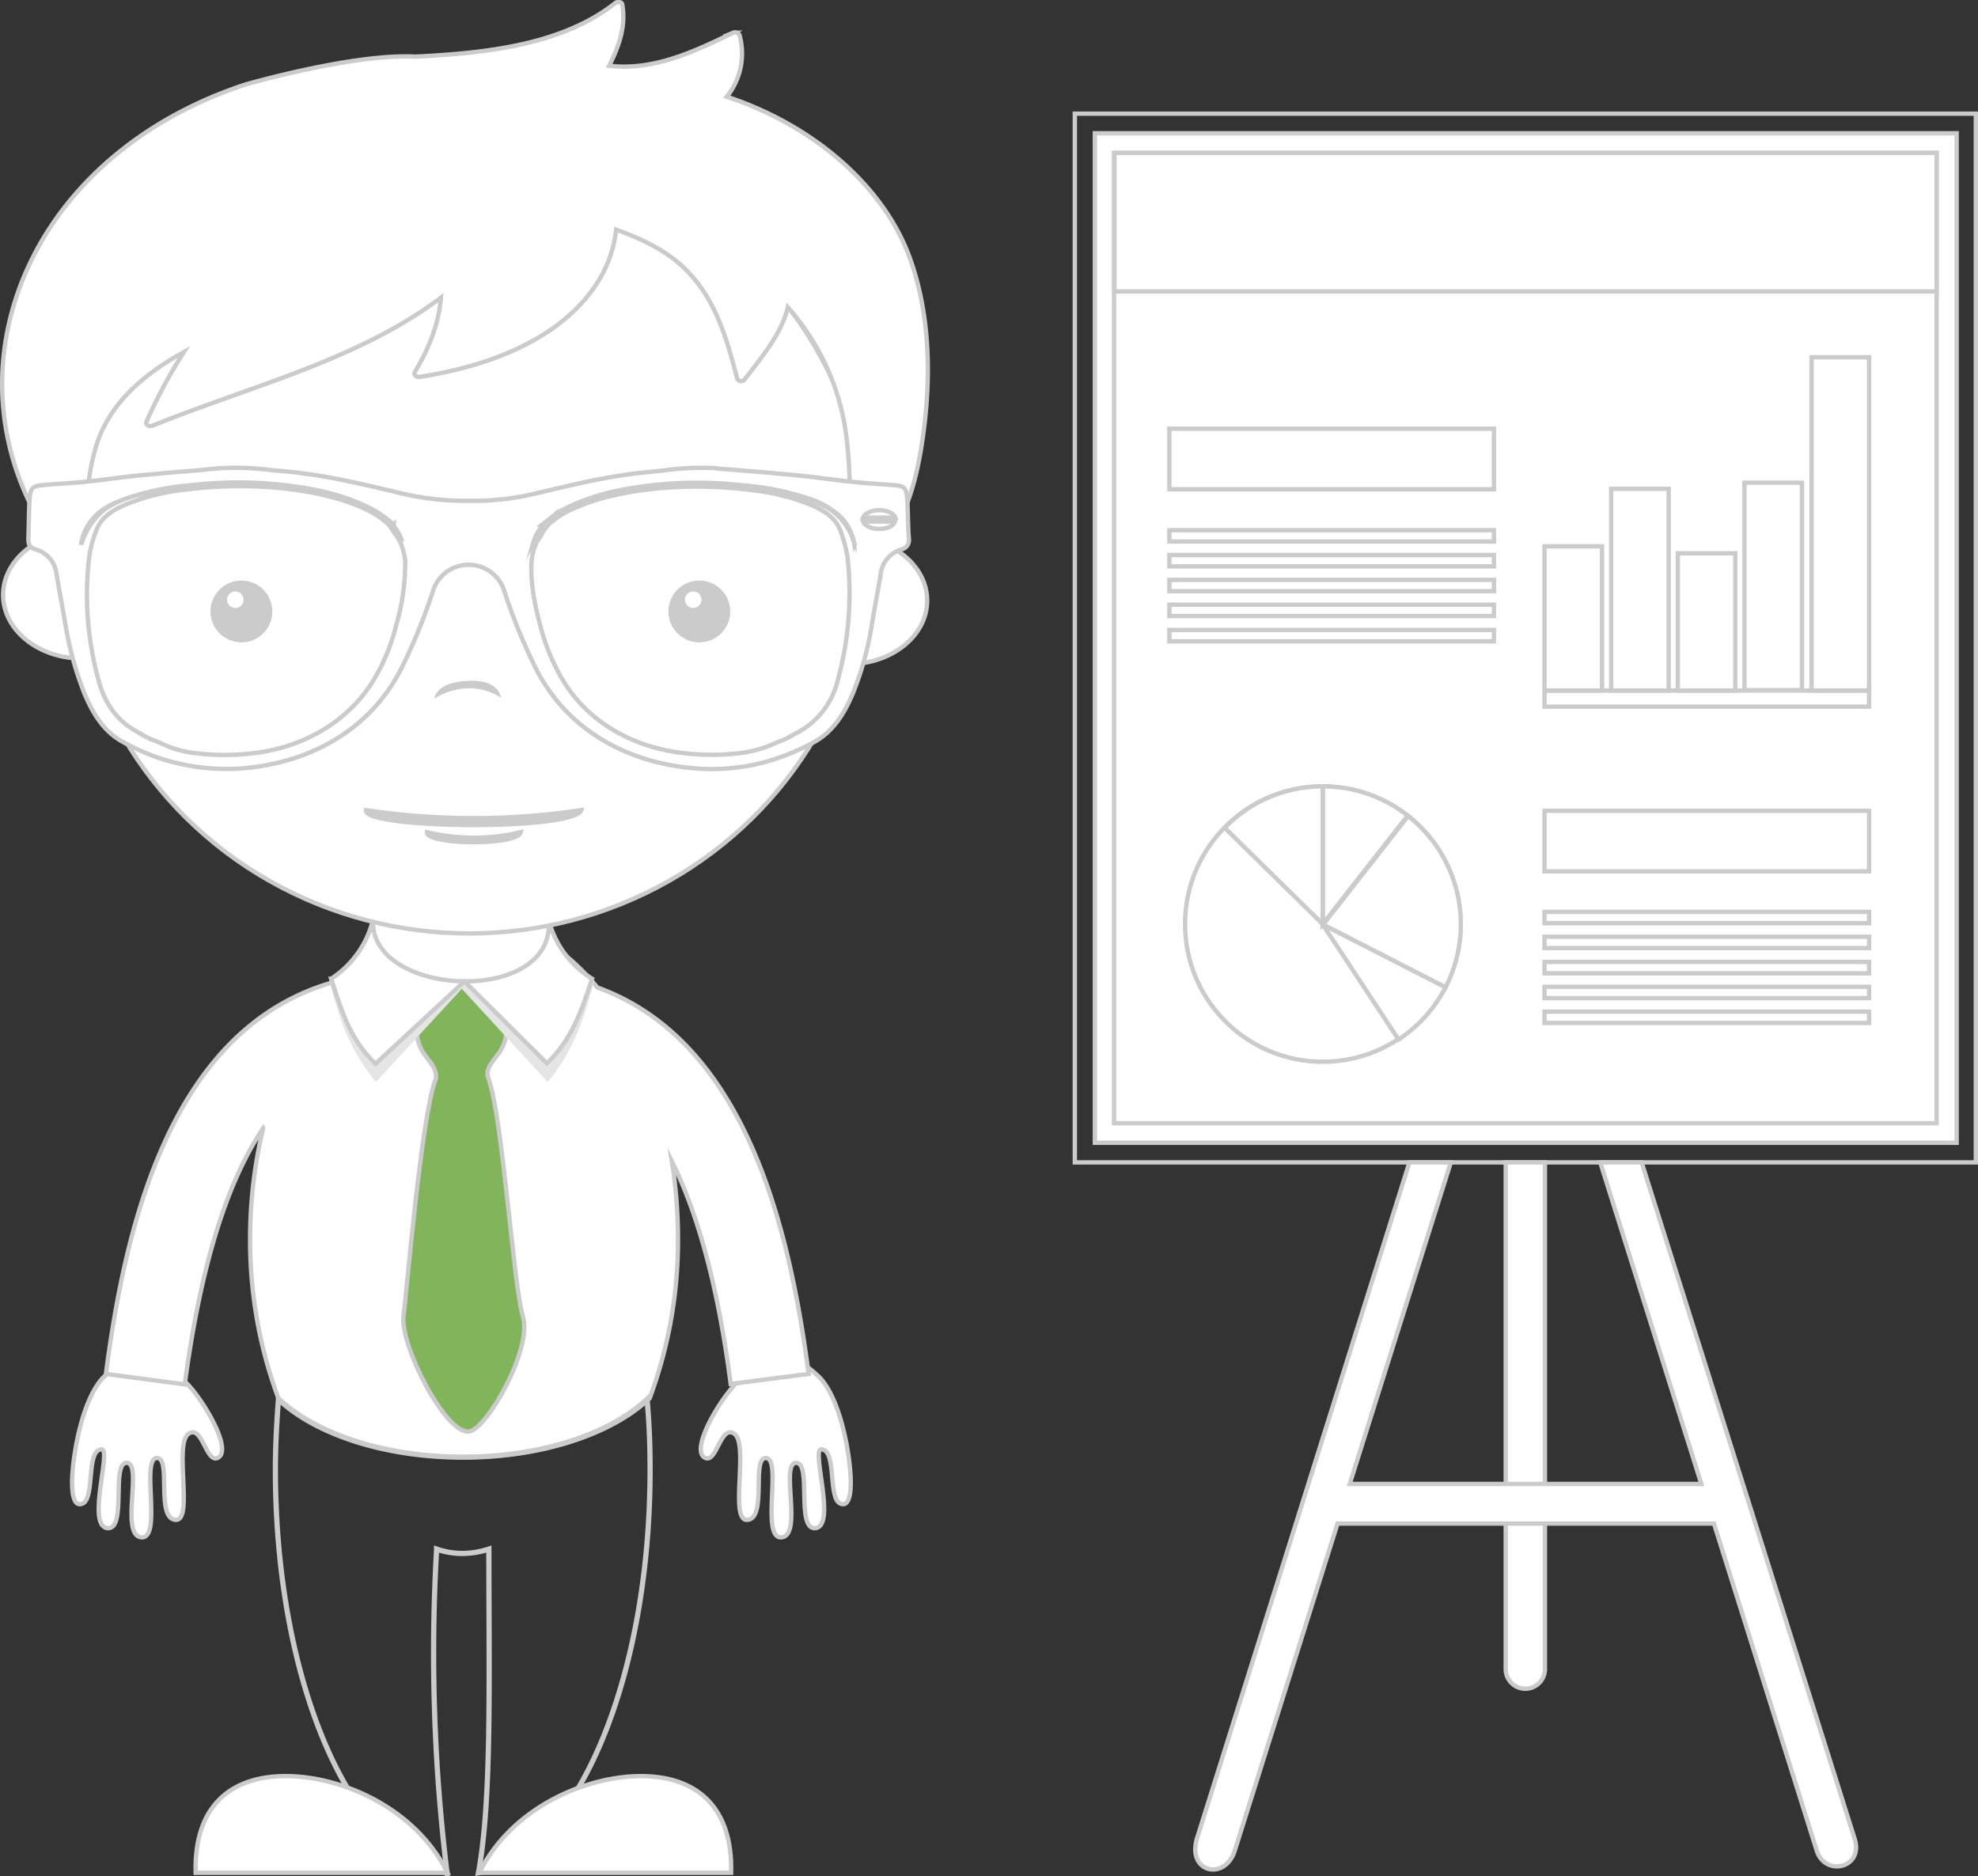 <svg xmlns="http://www.w3.org/2000/svg" viewBox="0 0 454 430.58"><rect x="0" y="0" width="454" height="430.58" fill="#333333" stroke="none"/><defs><style>.a,.e,.f{fill:#fff;}.a,.b,.c,.e,.g,.i{stroke:#cbcbcb;}.a,.b,.c,.g{stroke-miterlimit:22.93;}.b,.i{fill:none;}.b{stroke-width:1.2px;}.c{fill:#82b45c;}.d{fill:#e5e5e5;}.e,.i{stroke-miterlimit:10;}.g,.h{fill:#cbcbcb;}</style></defs><title>persone1</title><path class="a" d="M41.71,316.44c3.9,3,11.9,16,8.4,18.1-2.8,1.6-3.6-7.6-6.8-5.5-3.5,2.3,1.2,20.1-3,19.8-4.7-.3-0.8-14.6-4.4-14.2s1.4,18.7-3.5,18.2,0.4-17-3.3-17.1,0.1,15.3-4.4,15c-5-.4,1-18.2-1.4-18.1-3.9.2-1.1,12.6-5,12.6-2.3,0-2.1-6.7-.8-13.8,1.2-6.3,3.4-12.7,6.5-15.6C30.41,309.74,34.71,311.14,41.71,316.44Z" transform="translate(0 0)"/><path class="a" d="M170.11,316.44c-3.9,3-11.9,16-8.4,18.1,2.8,1.6,3.6-7.6,6.8-5.5,3.5,2.3-1.2,20.1,3,19.8,4.7-.3.8-14.6,4.4-14.2s-1.4,18.7,3.5,18.2-0.4-17,3.3-17.1-0.1,15.3,4.4,15c5-.4-1-18.2,1.4-18.1,3.9,0.2,1.1,12.6,5,12.6,2.3,0,2.1-6.7.8-13.8-1.2-6.3-3.4-12.7-6.5-15.6C181.41,309.74,177.11,311.14,170.11,316.44Z" transform="translate(0 0)"/><ellipse class="a" cx="18.81" cy="136.54" rx="18.1" ry="14.6"/><ellipse class="a" cx="194.71" cy="137.84" rx="18.1" ry="14.6"/><path class="a" d="M185.61,315.34c-4.3-32.4-14-76.2-48.5-88.7-8.4-10.2-19.1-16.3-30.7-16.3-11.1,0-21.4,5.6-29.6,15-37.8,10.5-48.1,56.3-52.5,90l18.1,2.4c4-30.1,10.7-48,18-58.8a108.26,108.26,0,0,0-3,25.3,103.82,103.82,0,0,0,6.5,36.7c8.5,8,24.4,13.5,42.6,13.5s34.1-5.4,42.6-13.5a103.82,103.82,0,0,0,6.5-36.7,113.3,113.3,0,0,0-1.4-17.7c5.5,11.1,10.4,27.2,13.5,51.1Z" transform="translate(0 0)"/><rect class="a" x="85.61" y="176.64" width="40.6" height="51.8"/><path class="b" d="M106.31,334.44c-18.1,0-33.9-5.3-42.4-13.3-0.4,5.3-.7,10.7-0.7,16.2,0,48.6,17.4,88.5,39.4,92.5a414,414,0,0,1-2.4-74.2v-0.1a18,18,0,0,0,6,1,19.86,19.86,0,0,0,6-1v0.1c0,30.4.7,57.3-2.4,74.2,22.1-4,39.4-43.9,39.4-92.5,0-5.5-.2-11-0.7-16.2C140.21,329,124.41,334.44,106.31,334.44Z" transform="translate(0 0)"/><path class="c" d="M92.61,302.14c0.8-6.4,4.1-45.6,7.3-54.2,0.7-1.9-.9-3.8-1.7-4.9-6.4-7.4.2-17.5,7.7-17.5s14.2,9.8,7.8,17.2c-0.8,1.1-2.4,2.9-1.6,4.8,3.2,8.4,5.8,48,7.9,54.6,2.3,7.3-8.2,25.8-12.3,26.4C102.41,329.44,91.81,308.84,92.61,302.14Z" transform="translate(0 0)"/><path class="d" d="M106,226.94l-19.7,21.4c-6.1-7.2-8.5-14.8-10.7-23.2,6.1-3.5,8.7-7.2,10.2-13.8-0.8,17.7,42.2,20.1,40.3-.1,1.4,6.8,3.4,11.7,10.3,13.8-2.2,8.2-4.7,16.2-10.7,23.3Z" transform="translate(0 0)"/><path class="a" d="M106.61,225.24l-20.4,18.9c-6.1-5.7-8-12.9-10.2-19.5a22.56,22.56,0,0,0,9.6-13.5c-0.8,17.9,42.2,19.7,40.3-.1a22.36,22.36,0,0,0,10,13.6c-2.2,6.5-4.4,13.8-10.4,19.4Z" transform="translate(0 0)"/><path class="a" d="M65.61,407.64c12.6,0,29.7,7.2,37.1,22.2H44.91C44.51,414.54,52.91,407.64,65.61,407.64Z" transform="translate(0 0)"/><path class="a" d="M147.11,407.64c-12.6,0-29.7,7.2-37.1,22.2h57.8C168.21,414.54,159.71,407.64,147.11,407.64Z" transform="translate(0 0)"/><circle class="e" cx="55.91" cy="140.44" r="20.3"/><ellipse class="a" cx="107.71" cy="124.44" rx="91.6" ry="89.8"/><circle class="f" cx="158.71" cy="130.34" r="20.3"/><path class="g" d="M133.41,185.94c-1.7,4.8-50.3,4.3-49.4,0A166.93,166.93,0,0,0,133.41,185.94Z" transform="translate(0 0)"/><path class="g" d="M119.51,191c-0.7,3.2-21.9,2.9-21.5,0A46,46,0,0,0,119.51,191Z" transform="translate(0 0)"/><circle class="h" cx="55.41" cy="140.34" r="7.1"/><circle class="e" cx="54.01" cy="137.64" r="2.4"/><circle class="h" cx="160.51" cy="140.34" r="7.1"/><circle class="e" cx="159.11" cy="137.64" r="2.4"/><path class="h" d="M115,160.14s-0.4-4.1-7.1-3.9c-8.1.2-8.2,4.1-8.2,4.1S107.11,155.14,115,160.14Z" transform="translate(0 0)"/><path class="e" d="M95.31,13h0c16.6-.8,33.9-2.8,45.9-12.3,0.5-.4,1.5-0.3,1.6.3,0.9,5-.7,9.5-3,14.1,10.4,1.2,19.8-3.4,28.5-7.6a1.11,1.11,0,0,1,1.4.5,15.76,15.76,0,0,1-2.9,14.2c19.5,6.4,35.8,20.2,41.9,36.7,4.6,12.5,5,26.4,3.4,39.2-1.4,11.2-4.2,24.9-15.1,32.8-0.6.4-1.6,0.1-1.6-.5-0.5-10.7.2-21.4-1.4-32a55.14,55.14,0,0,0-13.2-27.9c-1.3,6-6.1,11.6-9.9,16.6a1,1,0,0,1-1.7-.2c-2.2-8.3-4.6-17.5-11.2-24.4-4.3-4.6-10.2-7.5-16.6-9.8a28,28,0,0,1-3.7,11.2c-7.8,13.2-24.3,20-41.4,22.6-0.8.1-1.4-.5-1.1-1.1,3.3-5.5,5.5-11.1,6-17.1-18.9,14.3-43.4,20.2-66.2,29.4-0.7.3-1.7-.2-1.4-0.9a117.83,117.83,0,0,1,8.6-16c-9.7,5.3-17.4,12.3-20.2,21.8-2.7,9.1-2.4,18.6-2.9,28,0,0.8-1.2,1-1.8.4C4.21,116.34-1.29,97.94,1,80.24c3.5-26.9,23.7-50.4,55.2-60.8C56.21,19.44,81,12.24,95.31,13Z" transform="translate(0 0)"/><path class="e" d="M208.31,116.14c0-.6-0.1-1.2-0.1-1.8-0.2-2.3-.6-2.8-3-3-3-.2-6-0.4-9-0.7-4.3-.4-8.6-1.1-12.9-1.5-1.8-.2-3.5-0.3-5.3-0.5-3.1-.3-6.2-0.5-9.4-0.8-1.5-.1-3.1-0.2-4.6-0.4a62.2,62.2,0,0,0-11.4.5c-2.5.3-5,.5-7.5,0.8-3.5.5-7,1.1-10.3,1.8-4.2.9-8.4,1.9-12.6,2.9a61.19,61.19,0,0,1-14.7,1.5,64.34,64.34,0,0,1-14.5-1.5c-4.2-1-8.4-2-12.6-2.9-3.4-.7-6.9-1.4-10.3-1.8-2.5-.4-5-0.6-7.6-0.8a61.81,61.81,0,0,0-11.4-.5c-1.5.1-3.1,0.2-4.6,0.4-3.1.3-6.2,0.5-9.4,0.8-1.8.2-3.5,0.3-5.3,0.5-4.3.4-8.6,1.1-12.9,1.5-3,.3-6,0.4-9.1.7-2.3.2-2.8,0.7-3,3,0,0.6-.1,1.2-0.1,1.8-0.1,2.5-.1,5-0.2,7.5,0,1.1.2,2,1.5,2.4a6.72,6.72,0,0,1,5,5.9c0.6,3.6,1.3,7.2,1.9,10.8a79.07,79.07,0,0,0,4.5,16.5c1.9,4.5,4.4,8.7,8.9,11.1a51.14,51.14,0,0,0,9.3,4,49.48,49.48,0,0,0,16.7,2.1c15.9-.9,30.3-8.4,37.7-22.8a129.65,129.65,0,0,0,7.4-18.1,8.57,8.57,0,0,1,16.3,0,129.66,129.66,0,0,0,7.4,18.1c7.4,14.4,21.8,21.9,37.7,22.8a47.09,47.09,0,0,0,16.7-2.1,54.33,54.33,0,0,0,9.3-4c4.4-2.4,7-6.6,8.9-11.1a72,72,0,0,0,4.5-16.5c0.6-3.6,1.3-7.2,1.9-10.8a6.72,6.72,0,0,1,5-5.9,2.18,2.18,0,0,0,1.5-2.4C208.41,121.14,208.41,118.64,208.31,116.14ZM13,121.44c-1.8,0-3.3-.7-3.7-1.7h7.4C16.31,120.74,14.81,121.44,13,121.44Zm-3.6-2.6c0.4-1,1.9-1.7,3.7-1.7s3.3,0.7,3.7,1.7H9.41Zm9.5,5.4c-0.1.2-.1,0.4-0.2,0.6s-0.1.1-.1,0.2a11.6,11.6,0,0,1,3-6.3c2.1-2.3,4.8-3.4,7.6-4.4a62.55,62.55,0,0,1,14.9-3,95.24,95.24,0,0,1,16.9-.4c8.6,0.7,17.1,2,24.9,6.2a9.13,9.13,0,0,1,1.3.8c0.1,0.1.3,0.2,0.4,0.3a5.55,5.55,0,0,1,.8.6h0.1c0.6,0.5,1.2,1,1.9,1.5a0.37,0.37,0,0,1-.3.1,10.1,10.1,0,0,1,2.2,3.9,3.17,3.17,0,0,0-.8-1.2c-0.2-.4-0.5-0.8-0.7-1.2a9,9,0,0,0-1.5-1.9,4.62,4.62,0,0,1-.7-0.7,1.38,1.38,0,0,0-.4-0.3c-0.2-.2-0.4-0.3-0.6-0.5-0.4-.2-0.7-0.5-1.1-0.7a30.15,30.15,0,0,0-5.7-2.8c-1.1-.4-2.3-0.8-3.4-1.1a79.84,79.84,0,0,0-23.3-3.1,85.66,85.66,0,0,0-22.5,2.8,23.91,23.91,0,0,0-7.2,3,15.94,15.94,0,0,0-5.5,7.6h0Zm72,19.4a45.6,45.6,0,0,1-5.3,12.7c-6.1,9.8-16.8,15.5-28.1,16.6a52.62,52.62,0,0,1-11.9,0,24.19,24.19,0,0,1-7.9-2c-1-.5-2.1-0.9-3.1-1.3a21.48,21.48,0,0,1-2.6-1.4c-5.1-2.6-8-6.8-9.4-12.2a73.52,73.52,0,0,1-2.1-28.4A27.25,27.25,0,0,1,22,122c1.1-3.2,3.7-4.8,6.6-6.1a50.9,50.9,0,0,1,13.8-3.5,98.34,98.34,0,0,1,21.7-.4c6.9,0.7,13.7,2,20.1,5a20.62,20.62,0,0,1,3.7,2.3,17.41,17.41,0,0,1,1.4,1.2c0.5,0.6.8,1.3,1.3,1.9a12.23,12.23,0,0,1,1.2,1.9,13.72,13.72,0,0,1,1.2,4.4,50.16,50.16,0,0,1-2.1,14.9h0ZM192.31,156a18.42,18.42,0,0,1-9.4,12.2c-0.9.4-1.7,1-2.6,1.4s-2.1.8-3.1,1.3a27,27,0,0,1-7.9,2,52.62,52.62,0,0,1-11.9,0c-11.3-1.1-22.1-6.7-28.1-16.6a47.41,47.41,0,0,1-5.3-12.7c-1.3-4.9-2.3-9.8-2-14.8a13.06,13.06,0,0,1,1.2-4.4c0.4-.6.8-1.2,1.2-1.9a7.93,7.93,0,0,1,2.7-3.1,17.62,17.62,0,0,1,3.7-2.3c6.4-3,13.2-4.3,20.1-5a98.45,98.45,0,0,1,21.7.4,50.9,50.9,0,0,1,13.8,3.5c2.9,1.3,5.5,2.9,6.6,6.1a35.55,35.55,0,0,1,1.5,5.6,75.18,75.18,0,0,1-2.2,28.3h0Zm3.8-31.2c-0.1-.2-0.1-0.4-0.2-0.6a13.46,13.46,0,0,0-5.6-7.4,30.43,30.43,0,0,0-7.2-3c-7.3-2.1-14.9-2.7-22.5-2.8a76.6,76.6,0,0,0-23.3,3.1c-1.1.3-2.3,0.7-3.4,1.1a23.24,23.24,0,0,0-5.7,2.8c-0.4.2-.7,0.5-1.1,0.7-0.2.2-.4,0.3-0.6,0.5a4,4,0,0,1-.4.3,4.62,4.62,0,0,0-.7.7c-0.6.6-1,1.3-1.5,1.9-0.2.4-.5,0.8-0.7,1.2a8.34,8.34,0,0,0-.8,1.2,9.43,9.43,0,0,1,2.2-3.9,1,1,0,0,0-.3-0.1c0.7-.5,1.3-1,1.9-1.5h0c0.3-.2.6-0.5,0.9-0.7,0.1-.1.3-0.2,0.4-0.3a5.67,5.67,0,0,1,1.3-.8c7.8-4.2,16.3-5.5,24.9-6.2a95.47,95.47,0,0,1,16.9.4,62.55,62.55,0,0,1,14.9,3,18.76,18.76,0,0,1,7.6,4.4,11.6,11.6,0,0,1,3,6.3c0.1-.2.1-0.2,0-0.3h0Zm5.7-3.4c-1.8,0-3.3-.7-3.7-1.7h7.3c-0.3,1-1.8,1.7-3.6,1.7h0Zm-3.7-2.6c0.4-1,1.9-1.7,3.7-1.7s3.3,0.7,3.7,1.7h-7.4Z" transform="translate(0 0)"/><path class="f" d="M7.61,118.64a8.44,8.44,0,0,0,2.6,5.9,3.85,3.85,0,0,0,2.9,1.4c1.5-.2,2.3-2,3.6-2.8,2.5-1.5,2.4-7.4-.4-8.7C12.61,112.74,7.71,114,7.61,118.64Z" transform="translate(0 0)"/><path class="h" d="M367.8,175.49s8.2,8,22.5,8.3c17.9,0.3,26.9-9.9,26.9-9.9s-14.2,7.6-26.4,7.1A71.29,71.29,0,0,1,367.8,175.49Z" transform="translate(0 0)"/><rect class="e" x="251.3" y="30.59" width="197.8" height="231.7"/><rect class="e" x="268.4" y="121.69" width="74.5" height="2.6"/><rect class="e" x="268.4" y="127.39" width="74.5" height="2.6"/><rect class="e" x="268.4" y="133.09" width="74.5" height="2.6"/><rect class="e" x="268.4" y="138.79" width="74.5" height="2.6"/><rect class="e" x="268.4" y="144.59" width="74.5" height="2.6"/><rect class="e" x="268.4" y="98.39" width="74.5" height="13.9"/><path class="i" d="M449.1,26.09H246.7v240.7H453.5V26.09h-4.4Zm-4.6,231.7H255.7V35.09H444.5v222.7Z" transform="translate(0 0)"/><rect class="e" x="255.8" y="35.09" width="188.7" height="31.8"/><rect class="e" x="354.5" y="209.29" width="74.5" height="2.6"/><rect class="e" x="354.5" y="214.99" width="74.5" height="2.6"/><rect class="e" x="354.5" y="220.79" width="74.5" height="2.6"/><rect class="e" x="354.5" y="226.49" width="74.5" height="2.6"/><rect class="e" x="354.5" y="232.19" width="74.5" height="2.6"/><rect class="e" x="354.5" y="186.09" width="74.5" height="13.9"/><circle class="e" cx="303.6" cy="212.09" r="31.6"/><path class="e" d="M321,238.59a32,32,0,0,0,10.8-12l-28.2-14.4Z" transform="translate(0 0)"/><path class="e" d="M331.8,226.59a31.57,31.57,0,0,0-8.6-39.3l-19.5,24.9Z" transform="translate(0 0)"/><path class="e" d="M323.1,187.19a31.52,31.52,0,0,0-19.5-6.7v31.6Z" transform="translate(0 0)"/><path class="e" d="M303.6,180.49v31.6L281.1,190A31.18,31.18,0,0,1,303.6,180.49Z" transform="translate(0 0)"/><rect class="e" x="354.5" y="158.49" width="74.5" height="3.7"/><rect class="e" x="415.8" y="81.99" width="13.2" height="76.5"/><rect class="e" x="400.4" y="110.79" width="13.2" height="47.6"/><rect class="e" x="385.1" y="126.99" width="13.2" height="31.5"/><rect class="e" x="369.8" y="112.19" width="13.2" height="46.3"/><rect class="e" x="354.5" y="125.39" width="13.2" height="33.1"/><path class="e" d="M345.6,266.79v116.3a4.5,4.5,0,0,0,9,0V266.79h-9Z" transform="translate(0 0)"/><path class="e" d="M425.7,422.09l-48.9-155.3h-9.5l23.2,73.8H309.8l23.2-73.8h-9.5l-48.8,155.3c-2.2,7.8,6.5,9.6,8.7,2.7l23.6-75.1h86.4l23.6,75.1C418.9,430.79,427.8,428.79,425.7,422.09Z" transform="translate(0 0)"/></svg>